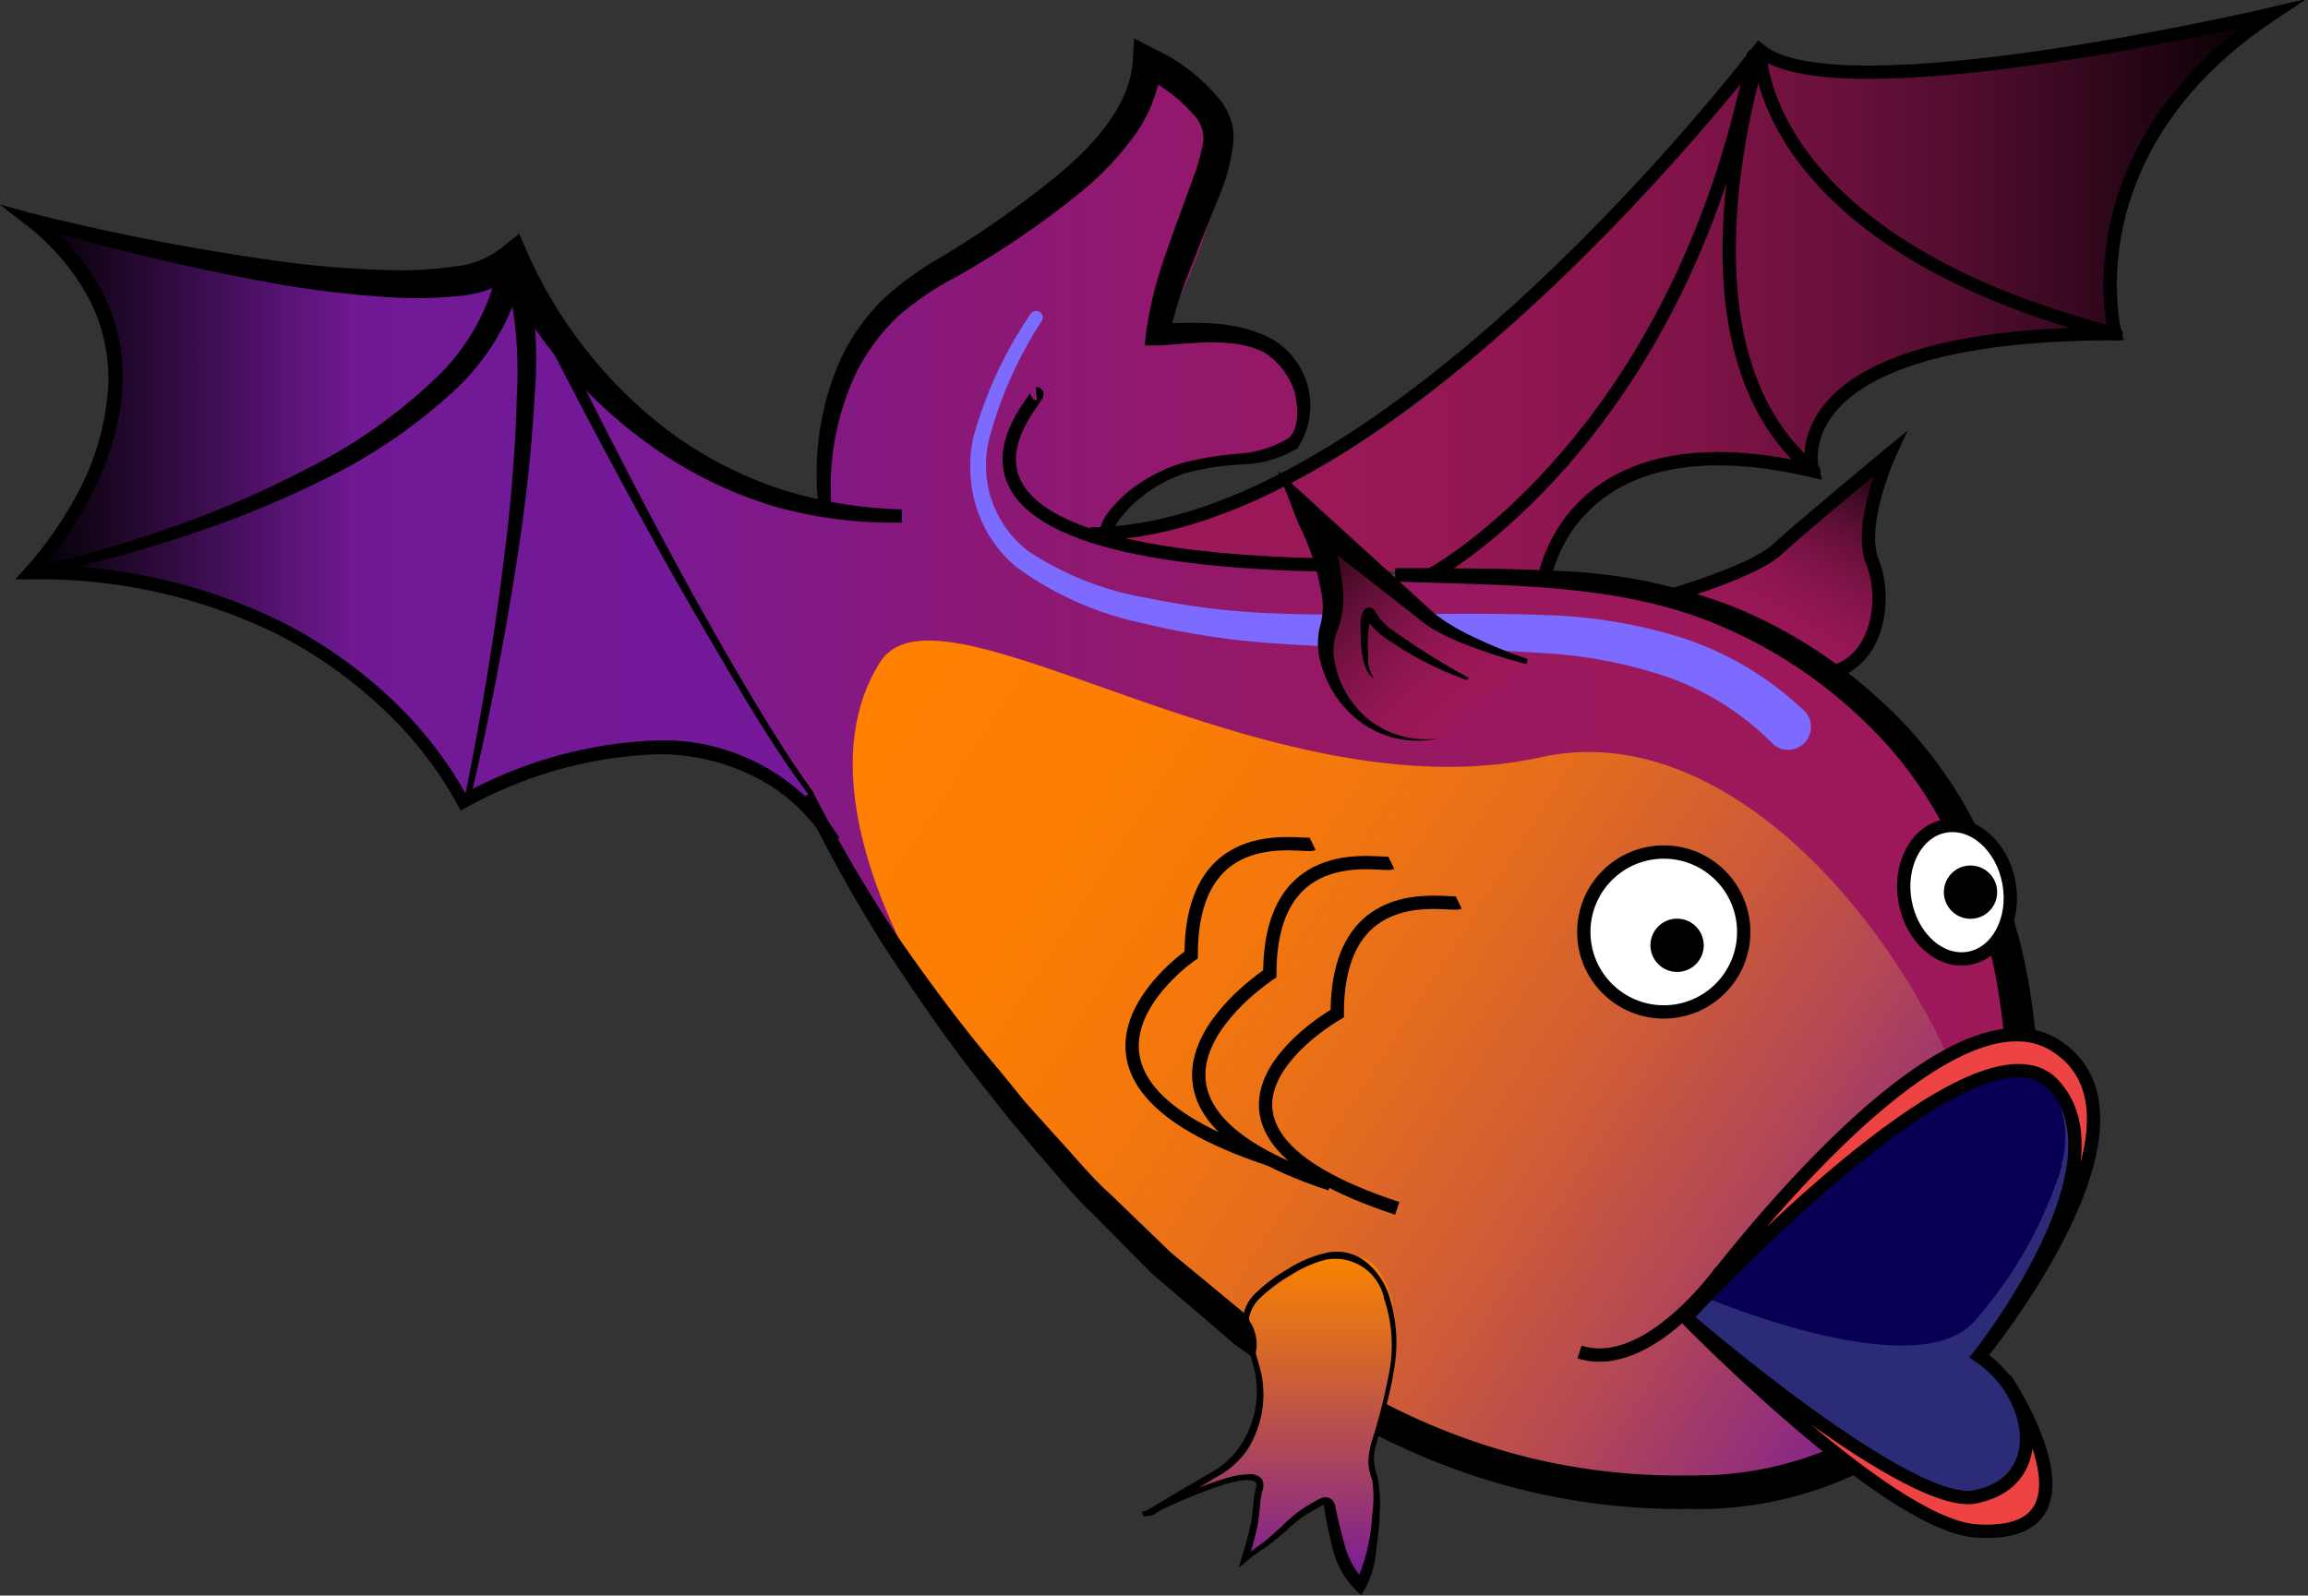 <svg xmlns="http://www.w3.org/2000/svg" xmlns:xlink="http://www.w3.org/1999/xlink" id="batfish" data-name="Layer 8" viewBox="0 0 86.59 59.87">
    <rect x="0" y="0" width="86.59" height="59.87" fill="#333333" stroke="none"/>
    <defs>
        <style>
            .cls-1,.cls-11,.cls-12,.cls-6,.cls-7{stroke:#000;stroke-miterlimit:10;}.cls-1,.cls-12,.cls-6,.cls-7{stroke-width:0.5px;}.cls-1{fill:url(#linear-gradient);}.cls-2{fill:url(#linear-gradient-2);}.cls-3{fill:url(#linear-gradient-3);}.cls-4{fill:url(#linear-gradient-4);}.cls-5{fill:url(#linear-gradient-5);}.cls-11,.cls-12,.cls-6{fill:none;}.cls-7{fill:#fff;}.cls-8{fill:url(#linear-gradient-6);}.cls-9{fill:#7d6aff;}.cls-10{fill:url(#linear-gradient-7);}.cls-11,.cls-12{stroke-linecap:round;}.cls-13{fill:#2b2b77;}.cls-14{fill:#080055;}.cls-15{fill:#ed4343;}
        </style>
        <linearGradient id="linear-gradient" x1="70.31" x2="65.73" y1="17.09" y2="25.03" gradientUnits="userSpaceOnUse">
            <stop offset="0"/>
            <stop offset="0.07" stop-color="#15030c"/>
            <stop offset="0.21" stop-color="#3f0a23"/>
            <stop offset="0.36" stop-color="#610f37"/>
            <stop offset="0.52" stop-color="#7b1346"/>
            <stop offset="0.67" stop-color="#8e1651"/>
            <stop offset="0.83" stop-color="#991757"/>
            <stop offset="1" stop-color="#9d1859"/>
        </linearGradient>
        <linearGradient id="linear-gradient-2" x1="21.67" x2="76.22" y1="30.23" y2="30.23" gradientUnits="userSpaceOnUse">
            <stop offset="0" stop-color="#75199b"/>
            <stop offset="0.08" stop-color="#7c198f"/>
            <stop offset="0.28" stop-color="#8b1877"/>
            <stop offset="0.49" stop-color="#951866"/>
            <stop offset="0.72" stop-color="#9b185c"/>
            <stop offset="1" stop-color="#9d1859"/>
        </linearGradient>
        <linearGradient id="linear-gradient-3" x1="33.63" x2="74.19" y1="48.62" y2="48.62" gradientTransform="matrix(1.01, 0.65, -0.62, 0.96, 29, -42.69)" gradientUnits="userSpaceOnUse">
            <stop offset="0" stop-color="#ff8000"/>
            <stop offset="0.2" stop-color="#fc7e03"/>
            <stop offset="0.36" stop-color="#f3770d"/>
            <stop offset="0.5" stop-color="#e46c1e"/>
            <stop offset="0.64" stop-color="#cf5c36"/>
            <stop offset="0.78" stop-color="#b34755"/>
            <stop offset="0.91" stop-color="#922e7b"/>
            <stop offset="1" stop-color="#75199b"/>
            <!-- Animation -->
            <animate attributeName="x1" repeatCount="indefinite" values="9;50;9"  dur="2.5s" />
        </linearGradient>
        <linearGradient id="linear-gradient-4" x1="1.46" x2="31.51" y1="20.33" y2="20.33" gradientUnits="userSpaceOnUse">
            <stop offset="0"/>
            <stop offset="0.41" stop-color="#711995"/>
            <stop offset="0.97" stop-color="#75199b"/>
        </linearGradient>
        <linearGradient id="linear-gradient-5" x1="41.92" x2="85.61" y1="11.7" y2="11.7" gradientUnits="userSpaceOnUse">
            <stop offset="0" stop-color="#9d1859"/>
            <stop offset="0.2" stop-color="#9a1857"/>
            <stop offset="0.36" stop-color="#901651"/>
            <stop offset="0.5" stop-color="#7f1348"/>
            <stop offset="0.64" stop-color="#67103a"/>
            <stop offset="0.77" stop-color="#480b29"/>
            <stop offset="0.9" stop-color="#220513"/>
            <stop offset="1"/>
        </linearGradient>
        <linearGradient id="linear-gradient-6" x1="48.12" x2="48.12" y1="60.08" y2="47.62" gradientUnits="userSpaceOnUse">
            <stop offset="0" stop-color="#75199b"/>
            <stop offset="0.27" stop-color="#9b386f"/>
            <stop offset="0.77" stop-color="#df6e1f"/>
            <stop offset="1" stop-color="#fa8400"/>
        </linearGradient>
        <linearGradient id="linear-gradient-7" x1="48.84" x2="55.53" y1="20.79" y2="27.48" xlink:href="#linear-gradient"/>
    </defs>
    <title>
        batfish2
    </title>
    <path d="M62.38,23.09S66,22.1,67,21.18s4.22-3.58,4.22-3.58-1.22,2.67-.63,4.08.23,4.67-2.94,4.17" class="cls-1" transform="translate(-0.33 -0.56)"/>
    <path d="M71.37,28.18c-6.24-6.19-11.82-5.88-18.51-6,0,0-.1-.24-7.56-.49-7.35-.7-.5-3.6-.5-3.6s4.64,0,4.44-1.66C49.76,12.46,44,13,44,13c4.25-8.63.83-8.81.83-8.81a.94.94,0,0,0-1.46-.31,16,16,0,0,1-7,6.63c-4.84,2.31-5,6.45-5,6.45L31,19.67s-1.58,1-9.38-5.32c.32.57,2.5,4.9,4.72,8.94,2.08,3.79,4.22,7.33,4.22,7.33.42.72,1.61,3.13,2.05,3.83s1.08,1.66,1.64,2.48,1.28,1.83,2,2.72,1.48,1.92,2.26,2.85,1.67,1.94,2.55,2.87,1.84,1.89,2.82,2.78,2,1.76,3.08,2.57l.73.53c.12,1.1,4.1,2.75,4.13,2.59.65.34,1.32.67,2,1a23.92,23.92,0,0,0,7.34,1.86,18,18,0,0,0,7.65-.73,8.74,8.74,0,0,0,4.44-3.71,20.74,20.74,0,0,0-1.86-24.06Z" class="cls-2" transform="translate(-0.33 -0.56)"/>
    <path d="M33.36,25.39c2.26-3.51,14.48,5.87,24.8,3.58S78.56,45.29,74.4,51.76s-15.82,6.38-26-.19S29.2,31.86,33.36,25.39Z" class="cls-3" transform="translate(-0.33 -0.56)"/>
    <path d="M31.51,31.86s-3.42-6.56-13.79-1.19c0,0-4.12-8.62-16.25-8.62,0,0,7.25-7.63,0-13.25,0,0,15.37,4.25,18.12,1.5a13.36,13.36,0,0,1,1.49,3c.34,1.28,3.59,7,4,7.69S31.51,31.86,31.51,31.86Z" class="cls-4" transform="translate(-0.33 -0.56)"/>
    <path d="M58.32,22.28c.42-1.51,2.28-5.84,10-4.05,0,0-1.51-5.14,11.35-5.14,0,0-1.8-6.89,5.89-12,0,0-16.32,3.84-19.24,1.35,0,0-13.17,18.14-24.45,18.14a17,17,0,0,0,5.54,1C52.65,22.13,58.32,22.28,58.32,22.28Z" class="cls-5" transform="translate(-0.33 -0.56)"/>
    <path d="M30.82,30.26A53.63,53.63,0,0,0,34,35.69c1.2,1.73,2.45,3.42,3.8,5l1,1.23,1.05,1.17c.72.77,1.37,1.59,2.15,2.29l2.26,2.18,2.42,2,.61.5.65.43,1.3.87,1.29.87c.44.27.9.52,1.35.77a24.7,24.7,0,0,0,5.76,2.24,23.8,23.8,0,0,0,6.12.68,13,13,0,0,0,5.84-1.28,8,8,0,0,0,2.27-1.85,13.3,13.3,0,0,0,1.63-2.54,19.4,19.4,0,0,0,1.88-5.82,20.71,20.71,0,0,0,0-6.14,20.27,20.27,0,0,0-1.73-5.89,15.22,15.22,0,0,0-3.56-4.95A17.69,17.69,0,0,0,65,24.1c-3.81-1.68-8.13-1.56-12.33-1.72v-.5c2.11,0,4.22,0,6.35.11A20.34,20.34,0,0,1,65.3,23.3a18.31,18.31,0,0,1,5.47,3.44,16.25,16.25,0,0,1,3.88,5.2,20.46,20.46,0,0,1,1.9,6.2,21.88,21.88,0,0,1,0,6.49,20.6,20.6,0,0,1-2,6.2,14.48,14.48,0,0,1-1.77,2.79,9.2,9.2,0,0,1-2.61,2.15,13.94,13.94,0,0,1-6.42,1.41,25,25,0,0,1-6.43-.75,25.89,25.89,0,0,1-6-2.37c-.47-.26-.94-.52-1.4-.8l-1.33-.91-1.32-.91L46.64,51,46,50.44l-2.44-2.08L41.32,46.1c-.78-.73-1.43-1.58-2.14-2.37l-1-1.2-1-1.26c-1.32-1.67-2.52-3.42-3.68-5.2a54.08,54.08,0,0,1-3.08-5.56Z" transform="translate(-0.33 -0.56)"/>
    <path d="M31.37,32.22a6.74,6.74,0,0,0-2.68-2.49,8,8,0,0,0-3.61-.87,15.83,15.83,0,0,0-7.25,2l-.22.11-.12-.23a14.53,14.53,0,0,0-2.92-3.7,17,17,0,0,0-3.89-2.71A20.29,20.29,0,0,0,1.46,22.3H.9l.38-.42a14.19,14.19,0,0,0,2.09-3.06,9.67,9.67,0,0,0,1-3.52,6.45,6.45,0,0,0-.7-3.53A8.76,8.76,0,0,0,1.31,9l-1-.77,1.2.33h0a88.81,88.81,0,0,0,9.07,1.77,37.66,37.66,0,0,0,4.56.37,13.9,13.9,0,0,0,2.22-.14,3.31,3.31,0,0,0,1.77-.69h0l.68-.54.32.74a16.83,16.83,0,0,0,2.32,3.78,16.75,16.75,0,0,0,3.25,3.09,14.84,14.84,0,0,0,4,2,16.09,16.09,0,0,0,4.47.73v.5a16.68,16.68,0,0,1-4.66-.57,15.61,15.61,0,0,1-4.3-2,17.7,17.7,0,0,1-3.57-3.13,17.82,17.82,0,0,1-2.66-4l1,.2h0a4.33,4.33,0,0,1-2.49,1,15,15,0,0,1-2.41.05,38.57,38.57,0,0,1-4.66-.56A89.45,89.45,0,0,1,1.4,9h0l.22-.44a9.25,9.25,0,0,1,2.53,2.92,7,7,0,0,1,.76,3.8A10.17,10.17,0,0,1,3.82,19a14.65,14.65,0,0,1-2.17,3.19l-.18-.42a20.79,20.79,0,0,1,9.44,2.13,17.51,17.51,0,0,1,4,2.79,15,15,0,0,1,3,3.85l-.34-.11a16.31,16.31,0,0,1,7.49-2.09A7.78,7.78,0,0,1,31.82,32Z" transform="translate(-0.33 -0.56)"/>
    <path d="M50.16,21.75l-.58,0c-16.78-.45-9.92-6.46-10.37-6.42" class="cls-6" transform="translate(-0.33 -0.56)"/>
    <circle cx="62.42" cy="34.97" r="3" class="cls-7"/>
    <path d="M58.33,22c.42-1.51,2.28-5.57,10-3.78,0,0-1.51-5.14,11.35-5.14,0,0-1.8-6.89,5.89-12,0,0-16.32,3.84-19.24,1.35,0,0-13.81,18.16-25.08,18.16" class="cls-6" transform="translate(-0.33 -0.56)"/>
    <path d="M20.06,10.36a8.91,8.91,0,0,1-2.93,5.08,20.52,20.52,0,0,1-4.81,3.19A39.11,39.11,0,0,1,7,20.76,49.21,49.21,0,0,1,1.49,22.2l-.06-.31a48.85,48.85,0,0,0,5.43-1.58A38.57,38.57,0,0,0,12,18.07a19.84,19.84,0,0,0,4.55-3.2,8.05,8.05,0,0,0,2.53-4.64Z" transform="translate(-0.33 -0.56)"/>
    <path d="M17.73,30.65c.69-3.36,1.24-6.75,1.63-10.15.19-1.7.32-3.41.36-5.11a15.69,15.69,0,0,0-.52-5l.77-.27a16.26,16.26,0,0,1,.42,5.25c-.09,1.73-.27,3.45-.51,5.15-.49,3.41-1.14,6.79-1.93,10.13Z" transform="translate(-0.33 -0.56)"/>
    <path d="M30.67,30.39c-1.11-1.49-2.07-3.06-3-4.64s-1.87-3.18-2.76-4.8c-1.79-3.23-3.5-6.5-5.16-9.79l.45-.22c1.62,3.31,3.27,6.61,5,9.85q1.3,2.44,2.69,4.83c.93,1.59,1.88,3.18,2.95,4.66Z" transform="translate(-0.33 -0.56)"/>
    <path d="M31.06,19.7a10.62,10.62,0,0,1,.76-5.56,7.88,7.88,0,0,1,1.65-2.36,12.2,12.2,0,0,1,2.3-1.65A37.09,37.09,0,0,0,40.17,7c1.33-1.14,2.55-2.55,2.66-4.15L42.88,2l.73.38a7,7,0,0,1,2.55,2,2.59,2.59,0,0,1,.4.86,2.33,2.33,0,0,1,0,.95,7,7,0,0,1-.41,1.54c-.38.93-.74,1.82-1.09,2.74a15.26,15.26,0,0,0-.86,2.68l-.5-.46c1.48,0,2.94-.17,4.38.61A2.89,2.89,0,0,1,49,17.39a4.38,4.38,0,0,1-2.14.6,10.14,10.14,0,0,0-2.05.32,5.34,5.34,0,0,0-1.78,1,4.37,4.37,0,0,0-.69.73,1.55,1.55,0,0,0-.23.37c0,.05,0,0,0,0s0,0-.07,0l.22.45a.48.48,0,0,1-.61-.62,1.8,1.8,0,0,1,.32-.53,4.82,4.82,0,0,1,.79-.78,6,6,0,0,1,1.94-1,12.18,12.18,0,0,1,2.13-.35A4.06,4.06,0,0,0,48.67,17c.41-.34.37-1.15.23-1.74a2.78,2.78,0,0,0-1.13-1.47c-1.11-.58-2.64-.35-3.94-.27l-.55,0,.05-.5a15,15,0,0,1,.76-3c.32-.94.68-1.87,1-2.78A6.9,6.9,0,0,0,45.45,6a1.16,1.16,0,0,0,0-.52A1.47,1.47,0,0,0,45.23,5a6,6,0,0,0-2.09-1.61l.78-.47a5.56,5.56,0,0,1-1.09,2.81,11.61,11.61,0,0,1-2,2.08,33.78,33.78,0,0,1-4.61,3.13,11.37,11.37,0,0,0-2.19,1.48,7.83,7.83,0,0,0-1.55,2.07,10,10,0,0,0-.95,5.16Z" transform="translate(-0.33 -0.56)"/>
    <circle cx="62.92" cy="35.47" r="1"/>
    <ellipse cx="73.75" cy="34.03" class="cls-7" rx="1.98" ry="2.52" transform="translate(-5.27 13.36) rotate(-10.43)"/>
    <circle cx="74.25" cy="34.03" r="1" transform="translate(29.19 101.81) rotate(-81.41)"/>
    <path d="M52.53,32.94c-.31.15-4.56-1-4.56,4.16,0,0-7.31,4.74,2.28,7.89" class="cls-6" transform="translate(-0.33 -0.56)"/>
    <path d="M49.58,32.23c-.31.15-4.56-1-4.56,4.16,0,0-6.61,4.54,3,7.69" class="cls-6" transform="translate(-0.33 -0.56)"/>
    <path d="M55.06,34.43c-.31.15-4.56-1-4.56,4.16,0,0-7.35,4.16,2.25,7.31" class="cls-6" transform="translate(-0.33 -0.56)"/>
    <path d="M47.65,52.26a5.15,5.15,0,0,1-.24,2,4,4,0,0,1-1.74,1.8c-.35.21-.72.41-1.08.61a4.56,4.56,0,0,0-1.08.69c.57-.21,1.11-.56,1.68-.79A14.67,14.67,0,0,1,47,56c.21-.05.49-.07.58.12a.48.48,0,0,1,0,.25,11.68,11.68,0,0,1-.5,2.7l2-1.62a3.32,3.32,0,0,1,.76-.51c.09,0,.21-.07.28,0a.28.28,0,0,1,.06.13c.27,1.06.36,2.27,1.17,3A8,8,0,0,0,51.86,56a3.35,3.35,0,0,1-.08-.66,2.62,2.62,0,0,1,.11-.6l.4-1.49a7.22,7.22,0,0,0,.33-3.58A3.45,3.45,0,0,0,52,48.16a1.21,1.21,0,0,0-.9-.46,1.76,1.76,0,0,0-.79-.07,1.67,1.67,0,0,0-.63.29c-.22.12-.44.23-.65.36a15,15,0,0,0-1.39.95c-.24.18-.55.65-.42.92a1.53,1.53,0,0,1,.23,1.13C47.38,51.51,47.64,52,47.65,52.26Z" class="cls-8" transform="translate(-0.33 -0.56)"/>
    <path d="M52.44,49.17A5.69,5.69,0,0,1,52.62,52c-.14.93-.43,1.8-.64,2.7A1.74,1.74,0,0,0,52,55.93a4.75,4.75,0,0,1,.09,1.43c0,.47-.08.93-.13,1.39a3.66,3.66,0,0,1-.41,1.41h0l-.15.25-.22-.2a3.39,3.39,0,0,1-.89-1.71c-.08-.3-.14-.6-.2-.9s-.1-.72-.13-.56a5.28,5.28,0,0,0-1.42,1c-.24.19-.45.38-.71.57a7.71,7.71,0,0,0-.72.52h0l-.3.26.1-.38a12.38,12.38,0,0,0,.38-1.44l.08-.74c0-.24.15-.56.07-.65s-.37-.1-.59-.06a5.12,5.12,0,0,0-.71.18c-.47.15-.93.34-1.39.53s-.9.41-1.36.62l-.07,0s0,0-.1,0c-.08-.25,0-.16,0-.19h0l.08,0,.16-.09.32-.19.64-.38,1.29-.76a3.15,3.15,0,0,0,1.09-.94A3.67,3.67,0,0,0,47.4,52c-.12-.48-.25-.93-.41-1.43a1.54,1.54,0,0,1,.43-1.47,6.1,6.1,0,0,1,1.22-.92,4.65,4.65,0,0,1,1.4-.6,1.77,1.77,0,0,1,1.5.3A2.67,2.67,0,0,1,52.44,49.17Zm-.19.07a1.88,1.88,0,0,0-2.15-1.42,4.44,4.44,0,0,0-1.34.58,5.93,5.93,0,0,0-1.17.88,1.32,1.32,0,0,0-.38,1.27c.14.45.29,1,.42,1.45a3.89,3.89,0,0,1-.53,3,3.38,3.38,0,0,1-1.16,1l-1.29.77-.64.38-.32.19-.16.1-.08,0h0s.08.07,0-.18c-.12-.05-.09,0-.1,0h0c.45-.21.9-.43,1.36-.63s.93-.39,1.41-.54a5.34,5.34,0,0,1,.74-.19c.25,0,.55-.13.82.17a.56.56,0,0,1,0,.46,3.36,3.36,0,0,0-.06.36l-.08.75a12.35,12.35,0,0,1-.38,1.46L47,59h0a7.77,7.77,0,0,1,.72-.56c.22-.17.45-.39.68-.59a5.18,5.18,0,0,1,1.53-1.09.38.38,0,0,1,.4.1.72.72,0,0,1,.11.3l.1.44c.07.29.14.58.22.86a3,3,0,0,0,.79,1.44l-.36.06h0a6.92,6.92,0,0,0,.62-2.56,4.64,4.64,0,0,0,0-1.32,1.79,1.79,0,0,1-.14-.71,3.1,3.1,0,0,1,.12-.71,21.73,21.73,0,0,0,.67-2.67A5.41,5.41,0,0,0,52.24,49.24Z" transform="translate(-0.33 -0.56)"/>
    <path d="M39.43,12.58a15.12,15.12,0,0,0-2,4.5,4.07,4.07,0,0,0,1.45,4.14A11.58,11.58,0,0,0,43.38,23a28.58,28.58,0,0,0,4.9.58c3.31.13,6.66-.08,10.07.06a19,19,0,0,1,5.15.87,12.11,12.11,0,0,1,4.57,2.77.86.86,0,0,1-1.19,1.23h0A10.46,10.46,0,0,0,63,26a17.53,17.53,0,0,0-4.72-.93c-3.29-.23-6.66-.12-10-.36a29.6,29.6,0,0,1-5.06-.76,12.35,12.35,0,0,1-4.74-2.1,4.74,4.74,0,0,1-1.51-2.23A5.21,5.21,0,0,1,36.84,17,15.6,15.6,0,0,1,39,12.33a.25.25,0,0,1,.43.25Z" class="cls-9" transform="translate(-0.33 -0.56)"/>
    <path d="M57.63,25.38a13.48,13.48,0,0,1-3.83-1.75c-1-.92-4.22-3.58-4.22-3.58s1.22,2.67.63,4.08.92,4.67,4.08,4.17" class="cls-10" transform="translate(-0.33 -0.56)"/>
    <path d="M57.6,25.48a20.52,20.52,0,0,1-2.34-.76,8.7,8.7,0,0,1-1.14-.54,4.25,4.25,0,0,1-.54-.38l-.48-.38-3.84-3,.77-.59h0a10.09,10.09,0,0,1,.68,2.83,3.46,3.46,0,0,1-.19,1.52,2,2,0,0,0-.12,1.2,3.65,3.65,0,0,0,1.32,2.21,3.47,3.47,0,0,0,2.56.68v0a3.62,3.62,0,0,1-2.72-.49,4,4,0,0,1-1.67-2.32,2.61,2.61,0,0,1,0-1.53,2.82,2.82,0,0,0,0-1.22,9.3,9.3,0,0,0-.84-2.49h0l-.78-2,1.56,1.43L53.51,23l.45.41a3.72,3.72,0,0,0,.44.36,8.26,8.26,0,0,0,1,.59,20.23,20.23,0,0,0,2.24.93Z" transform="translate(-0.33 -0.56)"/>
    <path d="M55.37,26.08a12.68,12.68,0,0,1-3.19-1.67,2.69,2.69,0,0,1-.35-.33,1,1,0,0,1-.22-.35.13.13,0,0,0,.16,0l0,0a1.47,1.47,0,0,0-.05.19,3.06,3.06,0,0,0-.06.42,6.6,6.6,0,0,0,0,.87,1.18,1.18,0,0,0,.22.8v0c-.29-.15-.36-.52-.43-.8a4.36,4.36,0,0,1-.07-.92,3.38,3.38,0,0,1,0-.47,1.78,1.78,0,0,1,.06-.24.88.88,0,0,1,.08-.15.24.24,0,0,1,.35,0c.2.25.15.28.27.39a2.35,2.35,0,0,0,.3.29,28.28,28.28,0,0,0,3,1.89Z" transform="translate(-0.33 -0.56)"/>
    <path d="M66.38,3.38" class="cls-11" transform="translate(-0.33 -0.56)"/>
    <path d="M66.38,2.48s-3.69,11.09,2,15.75" class="cls-12" transform="translate(-0.33 -0.56)"/>
    <path d="M66.38,2.72s.18,7,13.34,10.37" class="cls-12" transform="translate(-0.33 -0.56)"/>
    <path d="M54,21.75" class="cls-12" transform="translate(-0.33 -0.56)"/>
    <path d="M54.11,22.07s9.15-5,12-19.42" class="cls-12" transform="translate(-0.33 -0.56)"/>
    <path d="M77.33,41.3c-2.92-3-13.75,8.62-13.75,8.62s8.63,7.37,11,6.57A2.44,2.44,0,0,0,76,53c-.24-.44-.44-.73-.46-.76l0,0-.93-.86S80.25,44.28,77.33,41.3Z" class="cls-13" transform="translate(-0.33 -0.56)"/>
    <path d="M77.66,44.27a3.7,3.7,0,0,0-.9-3.64C74,37.71,64,49.11,64,49.11s8,3.49,10.34,1.1a16,16,0,0,0,3.36-5.94" class="cls-14" transform="translate(-0.33 -0.56)"/>
    <path d="M75.66,52.29S79.76,58.4,74.5,58c-3.36-.33-10.82-8-10.82-8s8.66,7.5,11,6.69,2.14-3.81,0-5.25c0,0,5.69-7.18,2.76-10.21S63.68,50,63.68,50s9.33-13,13.83-10.23-2.8,11.67-2.8,11.67" class="cls-15" transform="translate(-0.33 -0.56)"/>
    <path d="M75.56,52.29S79.66,58.4,74.4,58c-3.36-.33-10.82-8-10.82-8s8.66,7.5,11,6.69c2.6-.6,2.14-3.81,0-5.25,0,0,5.69-7.18,2.76-10.21S63.58,50,63.58,50s9.33-13,13.83-10.23-2.8,11.67-2.8,11.67" class="cls-6" transform="translate(-0.33 -0.56)"/>
    <path d="M64.92,48.23s-2.75,3.89-5.33,3.06" class="cls-6" transform="translate(-0.33 -0.56)"/>
</svg>
